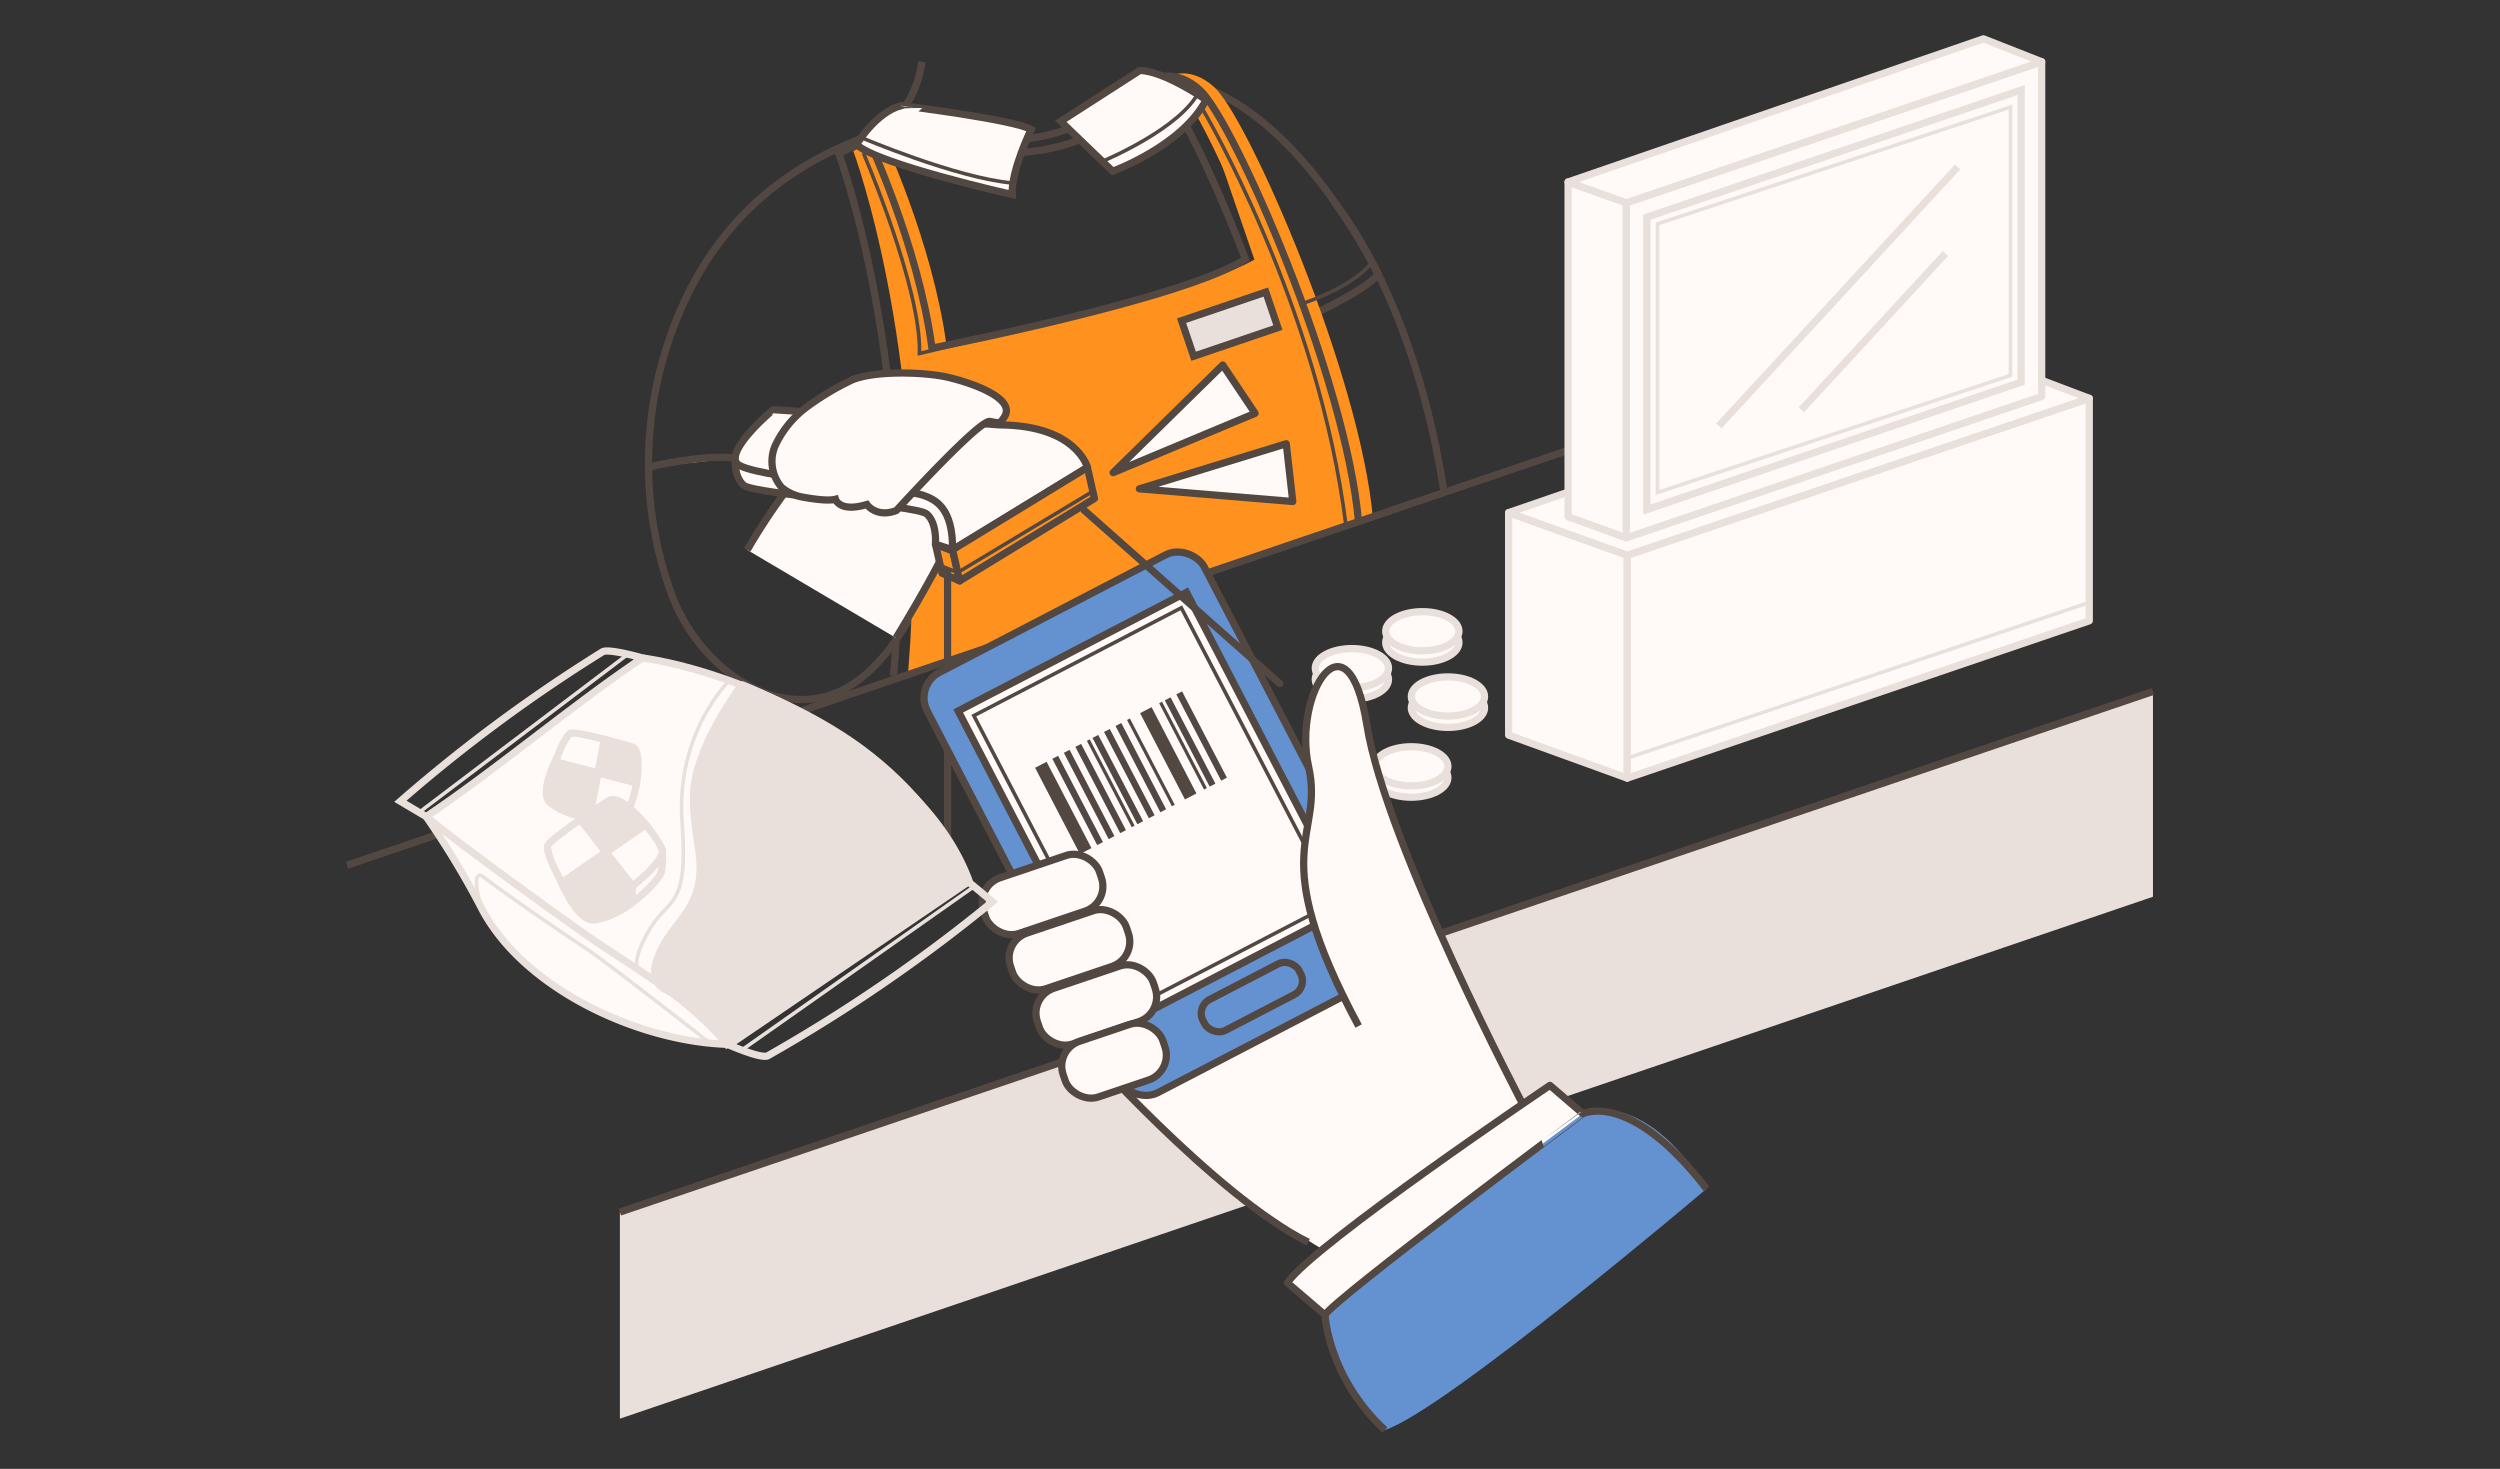 <svg xmlns="http://www.w3.org/2000/svg" viewBox="0 0 691 406">
  <rect x="0" y="0" width="691" height="406" fill="#333333" stroke="none"/>
  <title>q4</title>
  <g>
    <path d="M310.54,22.37s34.71-13.71,70.35,53.22c0,0-.06,2.9-20.55,12.58" fill="none" stroke="#534741" stroke-width="2"/>
    <polygon points="171.34 335.02 595.08 191.12 595.08 247.86 171.34 392.12 171.34 335.02" fill="#e9e0db"/>
    <path d="M254.79,17.07C252.54,33.4,240.4,37.42,240.4,37.42,207.52,49.15,192.47,71.9,185,93.7a105.84,105.84,0,0,0,.63,70.6c6.3,17.12,24.22,33.12,42.72,28.14,23.64-6.36,34.79-50.26,34.79-50.26" fill="none" stroke="#534741" stroke-width="2"/>
    <path d="M246.59,35.51c18.06,9.5,57.54,12.24,70.35-13.14" fill="none" stroke="#534741" stroke-width="2"/>
    <path d="M248.23,31.37c16.69,8.78,46.15,13.76,66.65-9.43" fill="none" stroke="#534741" stroke-width="2"/>
    <line x1="595.08" y1="191.12" x2="171.34" y2="335.02" fill="none" stroke="#534741" stroke-width="2"/>
    <g>
      <ellipse cx="390.08" cy="214.94" rx="10.12" ry="5.41" fill="#fffaf7" stroke="#e9e0db" stroke-width="2"/>
      <ellipse cx="390.08" cy="211.81" rx="10.12" ry="5.41" fill="#fffaf7" stroke="#e9e0db" stroke-width="2"/>
    </g>
    <g>
      <ellipse cx="393.13" cy="177.6" rx="10.12" ry="5.41" fill="#fffaf7" stroke="#e9e0db" stroke-width="2"/>
      <ellipse cx="393.13" cy="174.47" rx="10.12" ry="5.41" fill="#fffaf7" stroke="#e9e0db" stroke-width="2"/>
    </g>
    <g>
      <ellipse cx="373.66" cy="187.81" rx="10.12" ry="5.41" fill="#fffaf7" stroke="#e9e0db" stroke-width="2"/>
      <ellipse cx="373.66" cy="184.68" rx="10.12" ry="5.41" fill="#fffaf7" stroke="#e9e0db" stroke-width="2"/>
    </g>
    <g>
      <ellipse cx="400.21" cy="195.64" rx="10.12" ry="5.41" fill="#fffaf7" stroke="#e9e0db" stroke-width="2"/>
      <ellipse cx="400.21" cy="192.51" rx="10.12" ry="5.41" fill="#fffaf7" stroke="#e9e0db" stroke-width="2"/>
    </g>
    <line x1="416.99" y1="198.8" x2="448.61" y2="209.99" fill="#fffaf7" stroke="#e9e0db" stroke-linecap="round" stroke-linejoin="round"/>
    <path d="M251,186c6.87-85.66-15.15-144.26-15.15-144.26l8.06-4.22s13.89,29.4,17.69,57.93c0,0,69.6-13.55,86.65-24.6,0,0-14.67-39-24.82-49.62-.28-.3,5.53-3.21,12.22,2.89,9.33,8.51,40.48,79.54,43.87,119.63" fill="#ff921e"/>
    <path d="M247,186.77c6.86-85.66-15.15-144.26-15.15-144.26l8.06-4.22s13.89,29.4,17.69,57.93c0,0,69.59-13.55,86.65-24.6,0,0-14.67-39-24.82-49.62-.29-.3,5.53-3.21,12.22,2.89,9.32,8.51,40.48,79.54,43.87,119.63" fill="none" stroke="#534741" stroke-width="2"/>
    <path d="M379,72.74s-4.21,6.15-19.2,11.23" fill="none" stroke="#534741"/>
    <line x1="508.09" y1="99.1" x2="95.92" y2="239.16" fill="none" stroke="#534741" stroke-width="2"/>
    <path d="M285,35.77s-5.53,11.3-5.24,18c0,0-37.37-8.39-43-13.82,0,0,5.22-8.86,12.34-10.77C249.1,29.15,280,33,285,35.77Z" fill="#fffaf7" stroke="#534741" stroke-width="2"/>
    <path d="M238,38s26.11,11.13,41.66,12.56" fill="none" stroke="#534741"/>
    <path d="M293.19,33.53l14.34,13.8s19.25-7,25.83-19.73c0,0-11.51-8-18.31-8.13Z" fill="#fffaf7" stroke="#534741" stroke-width="2"/>
    <path d="M368.89,56.06s21.93,25.63,30.25,80.06" fill="none" stroke="#534741" stroke-width="2"/>
    <g>
      <polygon points="416.99 141.69 449.77 153.46 449.77 215.07 416.99 203.19 416.99 141.69" fill="#fffaf7" stroke="#e9e0db" stroke-linecap="round" stroke-linejoin="round" stroke-width="2"/>
      <polygon points="577.47 110.1 449.77 153.46 449.77 215.07 577.47 171.59 577.47 110.1" fill="#fffaf7" stroke="#e9e0db" stroke-linecap="round" stroke-linejoin="round" stroke-width="2"/>
      <polygon points="416.99 141.69 449.77 153.46 577.47 110.1 544.69 97.7 416.99 141.69" fill="#fffaf7" stroke="#e9e0db" stroke-linecap="round" stroke-linejoin="round" stroke-width="2"/>
    </g>
    <g>
      <polygon points="433.42 50.3 449.52 56.06 449.52 148.66 433.42 142.81 433.42 50.3" fill="#fffaf7" stroke="#e9e0db" stroke-linecap="round" stroke-linejoin="round" stroke-width="2"/>
      <polygon points="564.32 17.07 449.52 56.06 449.52 148.66 564.32 109.58 564.32 17.07" fill="#fffaf7" stroke="#e9e0db" stroke-linecap="round" stroke-linejoin="round" stroke-width="2"/>
      <polygon points="558.64 24.89 455.2 60.02 455.2 140.84 558.64 105.63 558.64 24.89" fill="#fffaf7" stroke="#e9e0db" stroke-width="2"/>
      <polygon points="433.42 50.3 449.52 56.06 564.32 17.07 548.23 10.74 433.42 50.3" fill="#fffaf7" stroke="#e9e0db" stroke-linecap="round" stroke-linejoin="round" stroke-width="2"/>
    </g>
    <line x1="449.52" y1="209.62" x2="577.47" y2="166.52" fill="none" stroke="#e9e0db" stroke-linecap="round" stroke-linejoin="round"/>
    <polygon points="555.7 29.61 458.14 61.88 458.14 136.12 555.7 103.77 555.7 29.61" fill="#fffaf7" stroke="#e9e0db"/>
    <path d="M332.49,30.32s32,53.8,39.58,115.27" fill="#ff921e" stroke="#534741"/>
    <path d="M238.65,42.32s16,37.17,15.5,55.38L285,90.32" fill="none" stroke="#534741"/>
    <rect x="327.6" y="84.43" width="24.6" height="10.38" transform="translate(-10.77 114.05) rotate(-18.76)" fill="#e9e0db" stroke="#534741" stroke-width="2"/>
    <path d="M206.54,152s20.63-36.75,36.62-36.75c31.35,0,36,9.32,4.5,61.07" fill="#fffaf7" stroke="#534741" stroke-width="2"/>
    <g>
      <polygon points="265.25 160.56 260.39 158.43 258.56 150.43 263.36 152.29 265.25 160.56" fill="#ff921e" stroke="#534741" stroke-linecap="round" stroke-linejoin="round" stroke-width="2"/>
      <path d="M258.56,150.43s.52-5.85-2.41-8.37-47.63-5.34-50.59-7.93-2.25-7.55-2.25-7.55l60.05,6.07-.07,19.3Z" fill="#fffaf7" stroke="#534741" stroke-linecap="round" stroke-linejoin="round" stroke-width="2"/>
      <path d="M300.56,129.2s-2.89-11.58-24.13-11.76l-62.7-4.21S200.81,124,203.62,128s45.74,6.88,51.5,8.88c3.54,1.22,8.3,3.57,8.17,15.11Z" fill="#fffaf7" stroke="#534741" stroke-linecap="round" stroke-linejoin="round" stroke-width="2"/>
      <g>
        <polygon points="300.56 129.2 263.29 151.95 265.25 160.56 302.51 137.79 300.56 129.2" fill="#ff921e" stroke="#534741" stroke-linecap="round" stroke-linejoin="round" stroke-width="2"/>
        <polyline points="302.06 135.8 264.72 158.24 259.91 156.32" fill="none" stroke="#534741"/>
      </g>
    </g>
    <path d="M277.45,115.48c3.9-5.35-9.18-9.77-15.66-11.24s-21-1.91-26.94,1.09a76,76,0,0,0-12,7.28,28.11,28.11,0,0,0-8.68,10.78,11.07,11.07,0,0,0,1.88,11.34,12.55,12.55,0,0,0,5.31,2.58c2,.37,7.22,1.31,9.56.68,0,0,1.11,3.73,8.68,1.45,0,0,2.63,3.8,8.16,1.66,0,0,22.92-25.18,25.86-24.62S276.29,117.07,277.45,115.48Z" fill="#fffaf7" stroke="#534741" stroke-width="2"/>
    <path d="M178.91,129.2s14.33-3.64,24.4-2.62" fill="#fffaf7" stroke="#534741" stroke-width="2"/>
    <line x1="261.91" y1="157.94" x2="261.91" y2="237.91" fill="#fffaf7" stroke="#534741" stroke-linecap="round" stroke-linejoin="round" stroke-width="2"/>
    <g>
      <path d="M365.56,345.32s-47.73-28.12-61.35-55.45l73.17-43.55,27.1,69.32Z" fill="#fffaf7"/>
      <g>
        <path d="M471.69,328.58S399.25,390,382.77,395.26c0,0-13.36-7.2-17.21-32.16,0,0,45.6-38.17,71.27-55.61C436.83,307.49,454.15,300,471.69,328.58Z" fill="#6492d1"/>
        <g>
          <rect x="277.95" y="162.26" width="86.31" height="130.91" rx="7.92" ry="7.92" transform="translate(-68.82 173.69) rotate(-27.46)" fill="#6492d1" stroke="#534741" stroke-width="2"/>
          <rect x="283.44" y="174.63" width="71.11" height="98.03" transform="translate(-67.19 172.26) rotate(-27.46)" fill="#fffaf7" stroke="#534741" stroke-width="2"/>
          <rect x="286.68" y="177.77" width="64.64" height="91.77" transform="translate(-67.19 172.26) rotate(-27.46)" fill="none" stroke="#534741"/>
          <rect x="331.05" y="270.85" width="29.92" height="9.58" rx="4.26" ry="4.26" transform="translate(-88.12 190.57) rotate(-27.46)" fill="none" stroke="#534741" stroke-width="2"/>
        </g>
        <g>
          <rect x="292.09" y="209.9" width="3.58" height="26.88" transform="translate(-69.87 160.65) rotate(-27.46)" fill="#534741"/>
          <rect x="321.12" y="194.81" width="3.58" height="26.88" transform="translate(-59.65 172.33) rotate(-27.46)" fill="#534741"/>
          <rect x="296.96" y="207.83" width="1.79" height="26.88" transform="translate(-68.47 162.25) rotate(-27.46)" fill="#534741"/>
          <rect x="300.14" y="206.18" width="1.79" height="26.88" transform="translate(-67.35 163.53) rotate(-27.46)" fill="#534741"/>
          <rect x="303.32" y="204.53" width="1.79" height="26.88" transform="translate(-66.23 164.81) rotate(-27.46)" fill="#534741"/>
          <rect x="306.55" y="203.08" width="0.9" height="26.88" transform="translate(-65.25 165.93) rotate(-27.46)" fill="#534741"/>
          <rect x="308.06" y="202.06" width="1.79" height="26.88" transform="translate(-64.56 166.72) rotate(-27.46)" fill="#534741"/>
          <rect x="311.24" y="200.41" width="1.79" height="26.88" transform="translate(-63.44 168) rotate(-27.46)" fill="#534741"/>
          <rect x="314.42" y="198.76" width="1.79" height="26.88" transform="translate(-62.32 169.28) rotate(-27.46)" fill="#534741"/>
          <rect x="317.65" y="197.31" width="0.9" height="26.88" transform="translate(-61.34 170.4) rotate(-27.46)" fill="#534741"/>
          <rect x="326.54" y="192.69" width="0.9" height="26.88" transform="translate(-58.21 173.98) rotate(-27.46)" fill="#534741"/>
          <rect x="328.05" y="191.67" width="1.79" height="26.88" transform="translate(-57.52 174.77) rotate(-27.46)" fill="#534741"/>
          <rect x="331.23" y="190.02" width="1.79" height="26.88" transform="translate(-56.4 176.05) rotate(-27.46)" fill="#534741"/>
        </g>
        <path d="M375.52,283.6c-26.39-49.22-9.38-51.76-13.82-71.71s10.82-44.48,16.12-11.4S421.31,306,421.31,306l-55.75,39.36" fill="#fffaf7" stroke="#534741" stroke-width="2"/>
        <path d="M298.18,288s37.84,42.68,63.41,55.35" fill="none" stroke="#534741" stroke-width="2"/>
        <rect x="286.13" y="269.63" width="33.79" height="16.25" rx="7.23" ry="7.23" transform="translate(-72.89 111.44) rotate(-18.64)" fill="#fffaf7" stroke="#534741" stroke-width="2"/>
        <rect x="293.37" y="285.03" width="29.11" height="16.25" rx="7.23" ry="7.23" transform="translate(-77.55 113.81) rotate(-18.64)" fill="#fffaf7" stroke="#534741" stroke-width="2"/>
        <rect x="278.71" y="254.37" width="33.79" height="16.25" rx="7.23" ry="7.23" transform="translate(-68.4 108.27) rotate(-18.64)" fill="#fffaf7" stroke="#534741" stroke-width="2"/>
        <rect x="271.28" y="239.09" width="33.79" height="16.25" rx="7.23" ry="7.23" transform="translate(-63.91 105.09) rotate(-18.64)" fill="#fffaf7" stroke="#534741" stroke-width="2"/>
        <path d="M366.23,363.45l-10.4-8.89C363.08,344,428.4,300,428.4,300l9.1,7.81S368.5,359.25,366.23,363.45Z" fill="#fffaf7" stroke="#534741" stroke-linejoin="round" stroke-width="2"/>
      </g>
      <path d="M437.5,307.84s12.94-6.77,34.19,20.74" fill="none" stroke="#534741" stroke-linejoin="round" stroke-width="2"/>
      <path d="M366.23,363.45s.85,17.24,16.54,31.81" fill="none" stroke="#534741" stroke-linejoin="round" stroke-width="2"/>
    </g>
    <path d="M304.69,44.6s22.15-9.19,26.91-19.71" fill="none" stroke="#534741"/>
    <line x1="541.1" y1="46.12" x2="475.08" y2="117.74" fill="#fffaf7" stroke="#e9e0db" stroke-width="2"/>
    <line x1="537.73" y1="70.06" x2="497.9" y2="113.26" fill="#fffaf7" stroke="#e9e0db" stroke-width="2"/>
    <line x1="299.65" y1="141.02" x2="353.72" y2="188.94" fill="#fffaf7" stroke="#534741" stroke-linecap="round" stroke-linejoin="round" stroke-width="2"/>
    <g>
      <g>
        <g>
          <path d="M177.58,181.86c17.83,2.74,39.72,11.51,54.91,21.23s28,23.58,35.09,40.14l-66.67,45.42s-35.88-1-59.76-26.39c0,0-13.62-18.15-17.16-27.19s-6.2-9.37-6.2-9.37S175.9,181.6,177.58,181.86Z" fill="#fffaf7"/>
          <path d="M166.53,180.17a429.31,429.31,0,0,0-55.87,41.3l7.13,4.23c18.74-12.52,41.05-31.32,59.79-43.84C177.58,181.86,168.18,179.15,166.53,180.17Z" fill="none" stroke="#e9e0db" stroke-width="2"/>
          <path d="M117.79,225.7a231.38,231.38,0,0,1,15.51,25.73c11.65,21.83,42.87,36.36,67.61,37.22" fill="none" stroke="#e9e0db" stroke-width="2"/>
          <path d="M117.79,225.7c8.15,6.82,34.6,26,43.29,32.07,13.8,9.7,29.17,17.81,39.83,30.88l66.67-45.42c-7.13-16.56-19.89-30.42-35.09-40.14s-37.06-18.66-54.91-21.23" fill="none" stroke="#e9e0db" stroke-width="2"/>
          <line x1="173.56" y1="180.83" x2="115.47" y2="224.82" fill="none" stroke="#e9e0db"/>
          <path d="M212.24,291.8a441.88,441.88,0,0,0,62.08-42.57l-7-5.78c-20.69,12.71-45.7,32.43-66.39,45.14C200.92,288.59,210.43,292.82,212.24,291.8Z" fill="none" stroke="#e9e0db" stroke-width="2"/>
          <line x1="204.99" y1="290.25" x2="269.65" y2="244.74" fill="none" stroke="#e9e0db"/>
        </g>
        <path d="M240.08,217.59c-4.31.34-8,3.35-10.65,6.73a20.17,20.17,0,0,0-4.66,10.24c-.38,3.79,1,7.89,4.06,10.11,2.88,2.08,6.69,2.24,10.23,2a28.8,28.8,0,0,0,11.93-3.2,15.35,15.35,0,0,0,7.65-9.38,12.8,12.8,0,0,0,.07-5.71" fill="none" stroke="#e9e0db" stroke-width="2"/>
        <path d="M241,221.08a113.87,113.87,0,0,1-10.42,16.57" fill="none" stroke="#e9e0db" stroke-width="2"/>
        <path d="M248.79,222.48a167.8,167.8,0,0,0-13.06,15.85" fill="none" stroke="#e9e0db" stroke-width="2"/>
        <path d="M252.32,226.75a23.34,23.34,0,0,1-13.11,11.88" fill="none" stroke="#e9e0db" stroke-width="2"/>
        <path d="M224.05,234c-3.85.22-7.76.46-11.36,1.82s-6.91,4.05-8,7.73c-1.43,4.61,1.06,9.89,5.18,12.43s9.44,2.57,14,.89a29.19,29.19,0,0,0,11.51-8.55" fill="none" stroke="#e9e0db" stroke-width="2"/>
        <path d="M212.16,244.63a34.62,34.62,0,0,0,13.76-2.38" fill="none" stroke="#e9e0db" stroke-width="2"/>
        <path d="M216.27,249.45a20.44,20.44,0,0,0,11.48-4" fill="none" stroke="#e9e0db" stroke-width="2"/>
        <path d="M135.71,255.43s-4.14-5.87-4-12c0-1.09.72-1.93,1.59-1.27,6.93,5.33,22.35,15.86,28,19.55,6.71,4.4,34.92,26.58,34.92,26.58" fill="none" stroke="#e9e0db"/>
      </g>
      <g>
        <path d="M183.46,272.69c-3.13-1.43-2-5.56-.75-8.75a39.18,39.18,0,0,1,5.49-8.69c2.06-2.75,4.1-5.61,5.12-8.89,2.37-7.63-1.18-15.74-1.38-23.73a37.72,37.72,0,0,1,4.37-17.44,105.92,105.92,0,0,1,8.89-15.29s50.11,20,62.11,53.55l-65.68,44.7S187.19,274.4,183.46,272.69Z" fill="#e9e0db"/>
        <path d="M184.22,271.4c-5.56-3.72,6.27-16.35,8.23-19.64,3.14-5.28,3.55-10.69,2.71-16.68-1.16-8.25-2.61-15.45.15-23.61,2.48-7.37,6.75-14.47,11.18-20.81l-1.69.69a150,150,0,0,1,25.27,13.45c14.79,9.56,29.49,22.11,35.8,39l.69-1.7-65.69,44.71,1.82.23c-5.58-5.3-11.58-12.14-18.47-15.69-1.72-.89-3.24,1.7-1.52,2.59,6.68,3.44,12.46,10.08,17.87,15.22a1.53,1.53,0,0,0,1.82.24l65.68-44.71a1.53,1.53,0,0,0,.69-1.69c-6.34-17-20.52-29.78-35.32-39.63a155.14,155.14,0,0,0-27.84-15,1.51,1.51,0,0,0-1.7.69c-4.75,6.8-9.29,14.41-11.78,22.38-2.53,8.13-1.16,15.33,0,23.5.79,5.48.52,10.36-2.29,15.22-2.31,4-5.67,7.24-7.74,11.37s-3.8,9.44.58,12.37C184.31,275.06,185.82,272.46,184.22,271.4Z" fill="#e9e0db"/>
      </g>
      <path d="M201.54,188.18s-14.84,14.32-13,39.18-4,20.18-9.68,30.69-1.27,10.74-1.27,10.74" fill="none" stroke="#e9e0db"/>
      <g>
        <g>
          <path d="M174,223s-2.56,2.55-4.15,3.14c-.94.35-5,.41-9.37-.56l9.26-7.87Z" fill="#fffaf7" stroke="#e9e0db" stroke-linejoin="round" stroke-width="2"/>
          <path d="M169.73,217.75l-9.26,7.87a19.84,19.84,0,0,1-8.39-3.75c-4.31-3.66,5.52-19.15,5.52-19.15Z" fill="#e9e0db" stroke="#e9e0db" stroke-linejoin="round" stroke-width="2"/>
        </g>
        <g>
          <path d="M153.63,210.62c1.05-3.86,3.12-7.45,4-7.9s5.31.59,9.48,1.65l-1.8,9.28Z" fill="#fffaf7" stroke="#e9e0db" stroke-width="2"/>
          <path d="M167.08,204.37c3.89,1,7.48,2,7.48,2,2.17.61,2.11,5.6,1.38,10l-10.66-2.77Z" fill="#e9e0db" stroke="#e9e0db" stroke-width="2"/>
          <path d="M175.94,216.42c-.5,3-1.32,5.75-1.95,6.62-.87,1.19-5.76,1.17-10.56.15l1.85-9.54Z" fill="#fffaf7" stroke="#e9e0db" stroke-width="2"/>
          <path d="M165.28,213.65l-1.85,9.54c-3.81-.8-7.56-2.23-9.19-4.19s-1.46-5.26-.61-8.38Z" fill="#e9e0db" stroke="#e9e0db" stroke-width="2"/>
        </g>
      </g>
      <g>
        <g>
          <path d="M183.07,235.08s.31,4.38-.42,6.31c-.42,1.14-3.63,5-8,8.17l.14-14.77Z" fill="#fffaf7" stroke="#e9e0db" stroke-linejoin="round" stroke-width="2"/>
          <path d="M174.82,234.79l-.14,14.77a23.89,23.89,0,0,1-10.14,4.71c-6.79,1-13.19-20.32-13.19-20.32Z" fill="#e9e0db" stroke="#e9e0db" stroke-linejoin="round" stroke-width="2"/>
        </g>
        <g>
          <path d="M155.44,243.9c-2.71-4.05-4.36-8.82-4.09-10s4.77-4.41,9.07-7.4l7.09,9Z" fill="#fffaf7" stroke="#e9e0db" stroke-width="2"/>
          <path d="M160.42,226.55c4-2.78,7.83-5.24,7.83-5.24,2.29-1.51,6.83,2.52,10.29,6.7l-11,7.59Z" fill="#e9e0db" stroke="#e9e0db" stroke-width="2"/>
          <path d="M178.54,228c2.37,2.86,4.24,5.79,4.53,7.07.4,1.75-3.51,6.22-8.26,9.82l-7.3-9.3Z" fill="#fffaf7" stroke="#e9e0db" stroke-width="2"/>
          <path d="M167.51,235.6l7.3,9.3c-3.78,2.86-8.08,5.17-11.18,5.11s-6-2.85-8.19-6.11Z" fill="#e9e0db" stroke="#e9e0db" stroke-width="2"/>
        </g>
      </g>
    </g>
    <polygon points="307.67 130.64 337.97 100.89 346.91 114.24 307.67 130.64" fill="#fffaf7" stroke="#534741" stroke-linecap="round" stroke-linejoin="round" stroke-width="2"/>
    <polygon points="314.93 135.11 355.52 122.65 357.32 138.62 314.93 135.11" fill="#fffaf7" stroke="#534741" stroke-linecap="round" stroke-linejoin="round" stroke-width="2"/>
  </g>
</svg>
